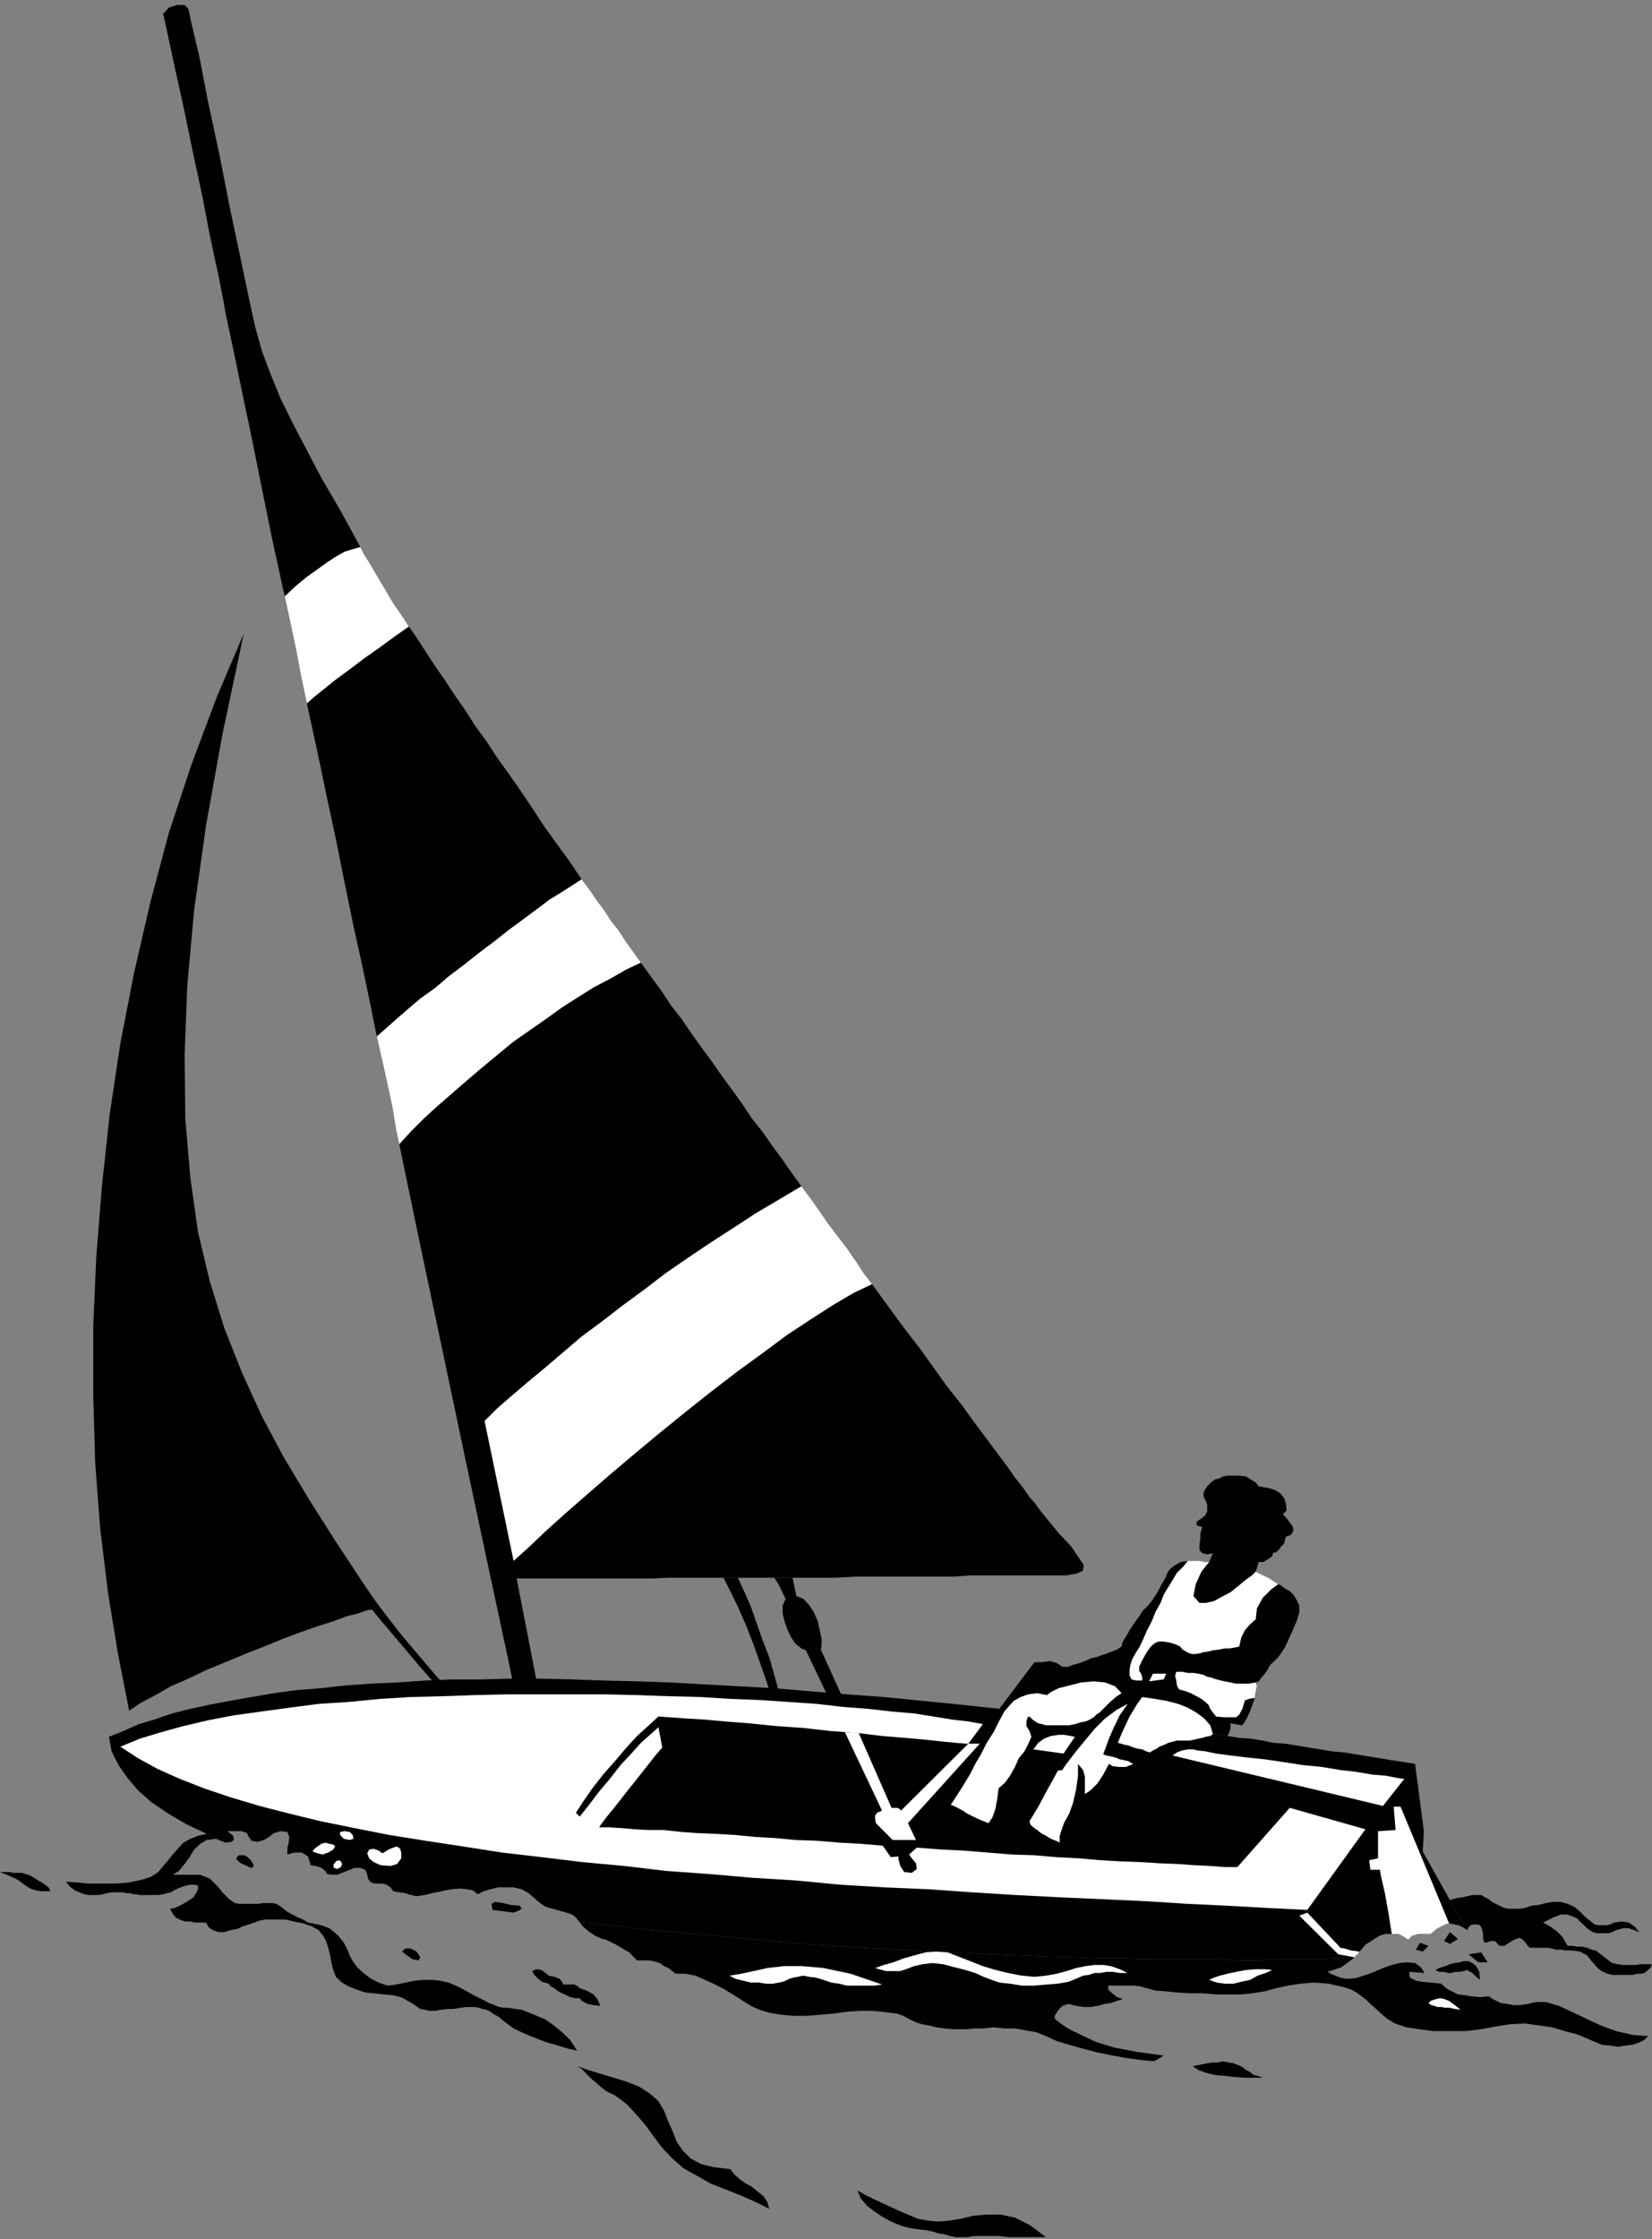 <?xml version="1.0" encoding="UTF-8" standalone="no"?>
<svg
   xmlns:ooo="http://xml.openoffice.org/svg/export"
   xmlns:dc="http://purl.org/dc/elements/1.1/"
   xmlns:cc="http://creativecommons.org/ns#"
   xmlns:rdf="http://www.w3.org/1999/02/22-rdf-syntax-ns#"
   xmlns:svg="http://www.w3.org/2000/svg"
   xmlns="http://www.w3.org/2000/svg"
   xmlns:sodipodi="http://sodipodi.sourceforge.net/DTD/sodipodi-0.dtd"
   xmlns:inkscape="http://www.inkscape.org/namespaces/inkscape"
   version="1.2"
   width="43.23mm"
   height="58.57mm"
   viewBox="0 0 4323 5857"
   preserveAspectRatio="xMidYMid"
   xml:space="preserve"
   id="svg159"
   sodipodi:docname="sailing.svg"
   style="fill-rule:evenodd;stroke-width:28.222;stroke-linejoin:round"
   inkscape:version="0.92.5 (2060ec1f9f, 2020-04-08)"><rect x="0" y="0" width="4323" height="5857" fill="#808080" stroke="none"/><sodipodi:namedview
   pagecolor="#ffffff"
   bordercolor="#666666"
   borderopacity="1"
   objecttolerance="10"
   gridtolerance="10"
   guidetolerance="10"
   inkscape:pageopacity="0"
   inkscape:pageshadow="2"
   inkscape:window-width="664"
   inkscape:window-height="487"
   id="namedview161"
   showgrid="false"
   inkscape:zoom="0.2102413"
   inkscape:cx="81.713387"
   inkscape:cy="110.66457"
   inkscape:window-x="0"
   inkscape:window-y="0"
   inkscape:window-maximized="0"
   inkscape:current-layer="svg159" />
 <defs
   class="ClipPathGroup"
   id="defs8">
  <clipPath
   id="presentation_clip_path"
   clipPathUnits="userSpaceOnUse">
   <rect
   x="0"
   y="0"
   width="21000"
   height="29700"
   id="rect2" />
  </clipPath>
  <clipPath
   id="presentation_clip_path_shrink"
   clipPathUnits="userSpaceOnUse">
   <rect
   x="21"
   y="29"
   width="20958"
   height="29641"
   id="rect5" />
  </clipPath>
 </defs>
 <defs
   class="TextShapeIndex"
   id="defs12">
  <g
   ooo:slide="id1"
   ooo:id-list="id3"
   id="g10" />
 </defs>
 <defs
   class="EmbeddedBulletChars"
   id="defs44">
  <g
   id="bullet-char-template-57356"
   transform="matrix(4.8828125e-4,0,0,-4.8828125e-4,0,0)">
   <path
   d="M 580,1141 1163,571 580,0 -4,571 Z"
   id="path14"
   inkscape:connector-curvature="0" />
  </g>
  <g
   id="bullet-char-template-57354"
   transform="matrix(4.8828125e-4,0,0,-4.8828125e-4,0,0)">
   <path
   d="M 8,1128 H 1137 V 0 H 8 Z"
   id="path17"
   inkscape:connector-curvature="0" />
  </g>
  <g
   id="bullet-char-template-10146"
   transform="matrix(4.8828125e-4,0,0,-4.8828125e-4,0,0)">
   <path
   d="M 174,0 602,739 174,1481 1456,739 Z M 1358,739 309,1346 659,739 Z"
   id="path20"
   inkscape:connector-curvature="0" />
  </g>
  <g
   id="bullet-char-template-10132"
   transform="matrix(4.8828125e-4,0,0,-4.8828125e-4,0,0)">
   <path
   d="M 2015,739 1276,0 H 717 l 543,543 H 174 v 393 h 1086 l -543,545 h 557 z"
   id="path23"
   inkscape:connector-curvature="0" />
  </g>
  <g
   id="bullet-char-template-10007"
   transform="matrix(4.8828125e-4,0,0,-4.8828125e-4,0,0)">
   <path
   d="m 0,-2 c -7,16 -16,29 -25,39 l 381,530 c -94,256 -141,385 -141,387 0,25 13,38 40,38 9,0 21,-2 34,-5 21,4 42,12 65,25 l 27,-13 111,-251 280,301 64,-25 24,25 c 21,-10 41,-24 62,-43 C 886,937 835,863 770,784 769,783 710,716 594,584 L 774,223 c 0,-27 -21,-55 -63,-84 l 16,-20 C 717,90 699,76 672,76 641,76 570,178 457,381 L 164,-76 c -22,-34 -53,-51 -92,-51 -42,0 -63,17 -64,51 -7,9 -10,24 -10,44 0,9 1,19 2,30 z"
   id="path26"
   inkscape:connector-curvature="0" />
  </g>
  <g
   id="bullet-char-template-10004"
   transform="matrix(4.8828125e-4,0,0,-4.8828125e-4,0,0)">
   <path
   d="M 285,-33 C 182,-33 111,30 74,156 52,228 41,333 41,471 c 0,78 14,145 41,201 34,71 87,106 158,106 53,0 88,-31 106,-94 l 23,-176 c 8,-64 28,-97 59,-98 l 735,706 c 11,11 33,17 66,17 42,0 63,-15 63,-46 V 965 c 0,-36 -10,-64 -30,-84 L 442,47 C 390,-6 338,-33 285,-33 Z"
   id="path29"
   inkscape:connector-curvature="0" />
  </g>
  <g
   id="bullet-char-template-9679"
   transform="matrix(4.8828125e-4,0,0,-4.8828125e-4,0,0)">
   <path
   d="M 813,0 C 632,0 489,54 383,161 276,268 223,411 223,592 c 0,181 53,324 160,431 106,107 249,161 430,161 179,0 323,-54 432,-161 108,-107 162,-251 162,-431 0,-180 -54,-324 -162,-431 C 1136,54 992,0 813,0 Z"
   id="path32"
   inkscape:connector-curvature="0" />
  </g>
  <g
   id="bullet-char-template-8226"
   transform="matrix(4.8828125e-4,0,0,-4.8828125e-4,0,0)">
   <path
   d="m 346,457 c -73,0 -137,26 -191,78 -54,51 -81,114 -81,188 0,73 27,136 81,188 54,52 118,78 191,78 73,0 134,-26 185,-79 51,-51 77,-114 77,-187 0,-75 -25,-137 -76,-188 -50,-52 -112,-78 -186,-78 z"
   id="path35"
   inkscape:connector-curvature="0" />
  </g>
  <g
   id="bullet-char-template-8211"
   transform="matrix(4.8828125e-4,0,0,-4.8828125e-4,0,0)">
   <path
   d="M -4,459 H 1135 V 606 H -4 Z"
   id="path38"
   inkscape:connector-curvature="0" />
  </g>
  <g
   id="bullet-char-template-61548"
   transform="matrix(4.8828125e-4,0,0,-4.8828125e-4,0,0)">
   <path
   d="m 173,740 c 0,163 58,303 173,419 116,115 255,173 419,173 163,0 302,-58 418,-173 116,-116 174,-256 174,-419 0,-163 -58,-303 -174,-418 C 1067,206 928,148 765,148 601,148 462,206 346,322 231,437 173,577 173,740 Z"
   id="path41"
   inkscape:connector-curvature="0" />
  </g>
 </defs>
 <g
   id="g49"
   transform="translate(-8338,-11921)">
  <g
   id="id2"
   class="Master_Slide">
   <g
   id="bg-id2"
   class="Background" />
   <g
   id="bo-id2"
   class="BackgroundObjects" />
  </g>
 </g>
 <g
   class="SlideGroup"
   id="g157"
   transform="translate(-8338,-11921)">
  <g
   id="g155">
   <g
   id="container-id1">
    <g
   id="id1"
   class="Slide"
   clip-path="url(#presentation_clip_path)">
     <g
   class="Page"
   id="g151">
      <g
   class="Graphic"
   id="g149">
       <g
   id="id3">
        <rect
   class="BoundingBox"
   x="8338"
   y="11921"
   width="4323"
   height="5857"
   id="rect51"
   style="fill:none;stroke:none" />
        <defs
   id="defs56">
         <clipPath
   id="clip_path_1"
   clipPathUnits="userSpaceOnUse">
          <path
   d="m 8338,11921 h 4322 v 5856 H 8338 Z"
   id="path53"
   inkscape:connector-curvature="0" />
         </clipPath>
        </defs>
        <g
   clip-path="url(#clip_path_1)"
   id="g146">
         <path
   d="m 8338,16818 h 13 12 l 11,2 h 12 10 l 8,3 8,2 7,3 16,10 17,10 13,10 5,10 h -13 -12 l -13,-2 -15,-5 -8,-5 -7,-5 -11,-8 -7,-5 -10,-5 -11,-5 -12,-5 z"
   id="path58"
   inkscape:connector-curvature="0"
   style="fill:#000000;stroke:none" />
         <path
   d="m 9853,16947 81,10 84,10 84,8 84,8 83,7 84,8 82,8 84,5 83,5 82,5 81,5 79,2 79,5 76,3 76,3 71,2 71,3 h 69 l 66,2 h 64 58 59 l 53,3 h 51 l 46,-3 h 40 38 36 l 28,-2 h 25 l 18,-3 h 15 l 3,-5 5,-3 2,-5 3,-2 15,-18 16,-10 12,-8 13,-7 10,-3 h 8 5 5 8 10 l 10,5 15,10 10,-10 16,-5 h 15 18 l 15,-13 13,-7 10,-5 10,-3 13,3 12,2 10,5 13,8 -46,-79 -71,-127 3,-53 -23,-176 -31,-5 -33,-5 -30,-5 -31,-5 -30,-5 -31,-5 -33,-3 -30,-5 -31,-5 -30,-5 -31,-5 -30,-2 -28,-6 -31,-5 -30,-2 -31,-5 -38,-5 -38,-5 -38,-5 -38,-6 -38,-5 -38,-5 -38,-2 -39,-5 -35,-5 -38,-6 -38,-2 -36,-5 -36,-3 -38,-5 -35,-2 -36,-5 -102,-11 -101,-10 -99,-10 -97,-7 -96,-8 -94,-8 -92,-5 -91,-5 -89,-5 -87,-3 -86,-2 -82,-3 -83,-2 h -79 l -76,2 h -77 l -73,3 -72,5 -68,3 -69,5 -63,7 -64,5 -58,8 -59,10 -56,10 -53,10 -51,11 -48,12 -46,16 -41,12 -40,18 -38,15 7,38 18,36 23,33 28,33 35,31 44,30 48,28 53,25 13,5 10,6 13,7 13,5 15,-2 7,-5 -2,-11 -15,-12 h 20 18 l 13,5 5,10 7,10 15,3 18,-5 13,-8 13,-10 17,-5 18,2 5,13 -2,18 -3,10 v 10 8 l 18,-5 h 20 l 16,10 7,23 13,2 15,5 10,8 5,8 11,2 h 15 l 18,-7 15,-6 13,-5 h 15 l 13,5 5,13 2,10 5,8 10,5 h 11 12 l 10,3 11,7 7,10 16,3 15,2 15,5 15,3 21,-3 20,-5 25,-5 23,-5 23,-2 20,2 16,3 12,10 16,-8 17,-5 21,-5 h 20 20 l 21,5 18,10 15,13 15,13 15,10 18,5 18,5 18,5 15,5 10,8 z"
   id="path60"
   inkscape:connector-curvature="0"
   style="fill:#000000;stroke:none" />
         <path
   d="m 11550,16462 -38,-5 -38,-5 -38,-5 -38,-6 -38,-5 -38,-5 -38,-2 -39,-5 -35,-5 -38,-6 -38,-2 -36,-5 -36,-3 -38,-5 -35,-2 -36,-5 92,-122 h 20 l 20,-3 18,5 15,10 h 16 l 12,-5 18,-5 18,-7 13,-6 12,-2 13,-5 15,-5 13,-5 13,-5 7,-5 5,-3 3,-13 8,-12 10,-18 12,-18 11,-15 12,-18 13,-13 10,-12 15,-23 11,-21 10,-17 5,-13 7,-10 13,-10 15,-8 18,-3 h 15 16 l 15,3 h 10 l 10,-23 -15,3 -13,-3 -7,-8 v -15 l 2,-15 v -13 l 3,-10 2,-8 -10,-2 -5,-3 v -7 l 5,-5 8,-5 7,-6 3,-2 2,-5 3,-5 v -10 -8 l -3,-8 -2,-5 -3,-5 -2,-7 2,-11 8,-12 10,-10 10,-8 13,-3 8,-5 12,-2 h 16 15 l 18,2 12,8 13,8 8,10 12,2 16,3 15,5 13,8 10,12 5,15 2,18 -10,10 8,8 10,13 8,12 2,8 -2,5 -5,8 -6,2 -7,3 -3,10 -2,8 -5,5 -3,2 -2,5 -5,5 -6,6 h -7 l -3,10 -10,7 -13,8 h -12 l -8,25 15,8 18,8 15,10 11,7 7,3 10,8 13,7 10,10 8,13 7,15 v 18 l -7,23 -18,41 -13,28 -17,25 -21,20 -12,21 -11,12 -7,10 -8,3 3,10 -3,13 -2,13 v 5 l -6,15 -7,20 -10,21 -10,15 -31,-5 v 2 10 l -3,11 z"
   id="path62"
   inkscape:connector-curvature="0"
   style="fill:#000000;stroke:none" />
         <path
   d="m 12178,16970 -46,-79 18,-5 15,-2 13,-3 13,-3 h 13 10 l 10,6 10,5 8,7 10,5 10,5 13,6 10,2 h 13 15 l 15,-2 18,-6 18,-2 20,-5 18,-3 h 20 l 18,5 18,8 15,13 15,15 13,10 10,8 10,2 h 10 11 l 10,-2 10,-5 20,-3 18,3 15,10 13,15 -13,-5 -15,-5 h -15 l -18,5 -10,5 -10,3 h -11 -10 -10 l -10,-3 -8,-5 -7,-5 -8,-8 -8,-7 -10,-11 -12,-5 -13,-5 h -18 l -20,8 -26,13 18,10 18,13 15,15 13,23 h 13 l 12,2 h 13 l 13,3 12,5 11,2 10,8 7,5 16,13 10,7 13,3 15,2 h 10 13 10 l 13,-2 h 10 7 8 5 l -3,8 -7,7 -10,8 -10,2 h -8 l -13,3 h -15 -18 -18 l -15,-3 -15,-7 -10,-8 -16,-18 -12,-15 -18,-10 -23,-3 h -15 l -13,-2 h -13 l -10,-3 -10,-2 h -15 -15 -18 l -5,-5 -8,-11 -8,-7 -7,-3 -13,5 -13,8 -12,8 h -13 l -5,-5 -5,-6 -5,-2 h -5 l -8,2 -8,3 -5,-3 -2,-7 v -13 l -3,-13 -5,-10 -7,-2 h -11 l -7,2 -5,5 z"
   id="path64"
   inkscape:connector-curvature="0"
   style="fill:#000000;stroke:none" />
         <path
   d="m 12043,17021 11,-18 22,8 -15,15 z"
   id="path66"
   inkscape:connector-curvature="0"
   style="fill:#000000;stroke:none" />
         <path
   d="m 12117,16998 15,-23 21,18 -21,13 z"
   id="path68"
   inkscape:connector-curvature="0"
   style="fill:#000000;stroke:none" />
         <path
   d="m 12094,17074 10,-5 16,-5 12,-5 13,-3 13,-2 10,-3 h 8 5 l 10,5 10,8 8,15 2,21 -10,-8 -10,-10 -10,-5 -3,-3 -10,3 -13,2 h -10 l -8,3 h -10 l -10,-3 h -13 z"
   id="path70"
   inkscape:connector-curvature="0"
   style="fill:#000000;stroke:none" />
         <path
   d="m 12181,17033 33,-5 17,26 h -25 z"
   id="path72"
   inkscape:connector-curvature="0"
   style="fill:#000000;stroke:none" />
         <path
   d="m 9853,16947 81,10 84,10 84,8 84,8 83,7 84,8 82,8 84,5 83,5 82,5 81,5 79,2 79,5 76,3 76,3 71,2 71,3 h 69 l 66,2 h 64 58 59 l 53,3 h 51 l 46,-3 h 40 38 36 l 28,-2 h 25 l 18,-3 h 15 l -17,13 -18,13 -21,7 -15,5 8,5 12,5 13,5 15,3 h 13 l 18,-3 15,-5 15,-5 18,-7 18,-8 23,-8 20,-5 21,-2 20,2 15,11 10,15 -40,-3 v 5 5 l 2,5 5,3 10,5 16,3 23,2 28,3 7,7 10,8 10,5 16,8 18,2 17,3 23,2 23,-2 10,7 10,5 13,6 15,2 16,3 h 17 l 21,-3 20,-5 h 28 l 33,10 33,15 38,18 38,18 41,15 43,10 41,3 -10,10 -16,8 -17,5 -18,2 -18,3 -20,-3 -21,-2 -20,-8 -23,-10 -25,-10 -31,-8 -33,-10 -35,-5 -36,-5 -38,2 -38,6 -38,7 -41,5 h -43 -41 l -38,-5 -33,-5 -30,-10 -21,-13 -15,-13 -13,-12 -15,-13 -10,-10 -13,-10 -13,-10 -15,-8 -15,-5 -43,-10 -38,-3 -36,3 -33,5 -31,7 -30,8 -31,5 -30,3 h -33 -33 l -36,-3 h -33 l -33,-2 -30,-3 -26,-2 -23,-6 -17,-5 -18,-2 h -15 -11 -12 -10 -11 -7 v 10 l 10,10 13,10 15,5 -15,5 -18,6 -15,2 -18,5 -18,3 h -18 l -20,-3 -20,-5 -16,5 -12,13 -8,13 v 7 l 5,5 13,10 20,13 31,15 38,18 48,15 58,11 72,10 -8,5 -8,5 -5,2 -2,3 -33,-3 -38,-5 -39,-7 -40,-8 -38,-10 -36,-10 -33,-10 -28,-13 -25,-10 -28,-5 -28,-5 h -28 l -28,-3 -26,3 h -22 l -21,2 h -18 -20 l -23,-2 -20,-3 -20,-5 -18,-3 -15,-5 -11,-5 -10,-5 -12,-7 -18,-6 -18,-2 -23,-3 -25,-2 h -28 l -33,2 -36,5 -35,3 -36,3 h -36 l -33,-3 -30,-5 -26,-8 -22,-10 -21,-13 -23,-15 -25,-15 -25,-13 -26,-12 -25,-11 -26,-5 h -25 l -10,-7 -10,-8 -11,-5 -12,-8 -16,-5 -12,-2 h -16 -15 l -10,-10 -10,-11 -13,-7 -13,-8 -12,-7 -13,-6 -10,-5 -10,-2 -18,-8 -18,-12 -15,-13 z"
   id="path74"
   inkscape:connector-curvature="0"
   style="fill:#000000;stroke:none" />
         <path
   d="m 11459,17326 13,-3 12,-2 13,-3 15,-2 h 13 l 13,-3 15,3 13,2 12,5 11,5 10,8 10,5 10,8 10,2 13,5 h 13 -31 -28 l -28,-2 -25,-3 -26,-2 -23,-6 -20,-7 z"
   id="path76"
   inkscape:connector-curvature="0"
   style="fill:#000000;stroke:none" />
         <path
   d="m 10582,17651 23,13 25,12 28,13 28,13 28,12 26,11 28,5 25,2 28,-2 30,-5 34,-8 35,-3 h 36 l 38,8 40,20 41,31 h -35 -31 -30 l -28,-3 h -23 -23 -18 l -18,3 h -15 -15 l -15,-3 -16,-5 -15,-2 -15,-5 -15,-3 -18,-2 -21,-3 -22,-5 -26,-10 -25,-13 -23,-15 -20,-15 -18,-21 z"
   id="path78"
   inkscape:connector-curvature="0"
   style="fill:#000000;stroke:none" />
         <path
   d="m 9850,17326 28,10 33,10 33,10 33,10 33,13 28,18 23,20 15,26 11,28 12,27 10,26 16,23 20,20 28,15 33,8 43,5 10,13 13,12 15,11 18,10 15,12 16,13 10,15 5,18 -36,-18 -38,-17 -41,-16 -38,-15 -35,-20 -36,-20 -30,-26 -28,-30 -23,-31 -18,-25 -18,-21 -15,-17 -15,-16 -15,-12 -18,-13 -21,-10 -7,-5 -10,-8 -11,-10 -10,-8 -10,-10 -10,-10 -8,-8 z"
   id="path80"
   inkscape:connector-curvature="0"
   style="fill:#000000;stroke:none" />
         <path
   d="m 9731,17077 10,-5 13,2 12,8 8,7 15,3 13,5 7,8 3,7 h 15 13 l 10,5 5,5 18,6 18,10 10,12 8,18 -18,-2 -15,-3 -16,-8 -5,-7 h -12 l -13,-3 -10,-5 -11,-5 -10,-5 -10,-8 -10,-5 -5,-7 -18,-5 -10,-8 -10,-10 z"
   id="path82"
   inkscape:connector-curvature="0"
   style="fill:#000000;stroke:none" />
         <path
   d="m 9848,17285 -23,-5 -26,-8 -25,-7 -23,-8 -25,-10 -23,-10 -21,-10 -15,-11 -13,-10 -12,-10 -10,-5 -11,-8 -10,-5 -10,-2 -10,-3 -10,-2 h -10 -13 l -15,2 -18,3 h -15 l -18,2 -15,3 h -16 l -12,-3 -11,-2 -12,-8 -10,-7 -11,-6 -12,-7 -13,-5 -15,-3 -23,-2 -26,-3 -22,-2 -23,-8 -21,-8 -17,-10 -16,-15 -7,-18 -5,-20 -3,-18 -5,-20 -5,-16 -8,-15 -12,-15 -18,-10 -23,-8 -25,-5 -21,-5 h -20 -18 -15 l -15,3 -13,5 -15,5 -16,5 -15,7 -18,3 -15,5 h -15 l -15,-5 -11,-8 -7,-12 h -15 -13 l -15,-3 h -13 l -13,-5 -10,-5 -8,-10 -7,-13 12,-2 13,-6 13,-7 13,-8 10,-7 7,-11 5,-10 v -10 l -10,-2 h -10 l -10,2 -10,3 -13,5 -10,5 -8,5 -10,2 -10,3 -13,2 h -10 -13 -12 -13 l -10,-2 h -8 l -7,-3 h -11 l -7,-2 h -10 -11 -10 l -12,2 -11,3 -12,2 h -10 -13 l -13,-2 -13,-5 -12,-5 -13,-10 -10,-13 28,2 30,3 h 36 38 l 33,-3 33,-7 25,-8 18,-12 13,-16 13,-15 12,-15 13,-15 15,-16 18,-10 20,-8 23,-5 13,5 10,6 13,7 13,5 -26,-10 -23,3 -17,10 -16,15 -12,20 -13,18 -15,18 -16,10 h 23 18 15 16 l 12,5 13,5 10,10 13,13 10,13 10,10 8,8 7,5 8,5 10,2 h 13 13 12 13 l 13,-2 h 12 11 l 10,2 10,5 10,8 10,8 13,7 15,8 13,5 13,8 12,2 13,3 10,2 21,8 22,18 16,20 10,20 5,13 8,15 12,16 16,15 20,15 20,10 23,8 23,-3 25,-5 23,-5 23,-2 h 23 l 20,2 23,5 23,10 25,13 23,13 21,10 15,8 13,5 12,5 13,2 h 13 l 15,3 18,2 20,8 20,8 23,10 21,15 22,18 21,20 z"
   id="path84"
   inkscape:connector-curvature="0"
   style="fill:#000000;stroke:none" />
         <path
   d="m 9390,17026 8,-8 h 15 l 15,8 10,15 -5,8 -15,-3 -15,-10 z"
   id="path86"
   inkscape:connector-curvature="0"
   style="fill:#000000;stroke:none" />
         <path
   d="m 8956,16784 2,-5 5,-5 h 5 10 l 8,5 8,8 7,10 v 8 l -7,2 -10,-5 -16,-7 z"
   id="path88"
   inkscape:connector-curvature="0"
   style="fill:#000000;stroke:none" />
         <path
   d="m 9682,16924 13,-5 8,-5 -5,-8 -23,-2 -21,-5 -20,-3 -10,5 3,16 z"
   id="path90"
   inkscape:connector-curvature="0"
   style="fill:#000000;stroke:none" />
         <path
   d="m 8765,11957 15,-16 21,-7 h 20 l 10,10 8,38 20,84 23,119 30,140 28,142 28,132 23,110 15,68 18,64 23,61 25,61 31,63 36,69 40,76 49,84 53,97 10,20 13,20 15,26 15,25 15,25 18,31 21,30 20,31 23,33 23,36 23,35 25,36 25,38 28,40 26,41 30,41 28,43 31,43 30,43 31,46 30,46 33,46 33,45 33,49 21,28 17,25 21,28 18,28 20,25 18,28 20,28 20,28 26,36 28,38 25,38 28,36 26,38 25,35 28,38 25,36 28,38 26,36 25,38 28,35 25,36 26,35 25,36 26,36 25,33 23,33 23,33 25,33 23,30 23,33 20,31 23,30 43,59 41,56 41,53 38,53 35,49 36,45 33,46 31,41 28,38 25,33 23,33 20,25 18,26 15,17 13,18 8,10 40,49 33,35 21,31 12,18 -2,15 -16,7 -27,5 h -46 -15 -21 -25 -31 -33 -38 -41 l -43,3 h -48 -48 -51 -54 -55 l -56,3 h -56 -56 -13 -10 -13 -12 -13 -10 -13 -10 -13 -13 -10 -13 -10 -7 -10 -11 -48 -48 -46 l -46,2 h -43 -41 -40 -38 -33 -33 -28 -28 -23 -18 -15 -13 l 89,458 -13,12 -17,8 -21,-3 -10,-20 -15,-74 -36,-173 -51,-238 -58,-272 -59,-280 -53,-251 -41,-196 -22,-107 -8,-35 -10,-61 -18,-84 -23,-102 -18,-89 -20,-96 -23,-104 -23,-112 -23,-115 -25,-116 -25,-120 -26,-119 -15,-71 -13,-69 -15,-71 -15,-69 -31,-142 -28,-137 -25,-125 -23,-109 -20,-97 -16,-76 -12,-56 -5,-30 -13,-66 -21,-97 -22,-114 -26,-122 -25,-120 -23,-104 -18,-84 z"
   id="path92"
   inkscape:connector-curvature="0"
   style="fill:#000000;stroke:none" />
         <path
   d="m 8976,13578 -71,167 -66,176 -59,178 -48,180 -43,186 -36,185 -28,186 -20,185 -15,186 -8,182 v 181 l 5,175 13,173 20,165 26,160 30,153 31,-21 38,-20 40,-23 46,-20 48,-23 49,-20 50,-21 51,-20 49,-20 48,-18 43,-15 41,-13 35,-13 28,-7 23,-8 15,-3 23,28 28,33 33,39 36,43 38,43 38,48 43,46 46,48 46,49 48,48 48,46 49,40 50,38 51,36 49,28 48,23 -3,12 8,3 h 18 l 20,-3 10,-10 v -12 l -12,-6 -18,-2 h -18 l -36,-13 -38,-23 -43,-30 -46,-36 -48,-40 -51,-44 -51,-50 -53,-51 -51,-54 -48,-53 -48,-53 -46,-54 -43,-51 -39,-50 -33,-44 -27,-40 -74,-112 -69,-109 -66,-110 -58,-109 -51,-112 -46,-116 -38,-122 -31,-130 -20,-142 -13,-153 -2,-165 7,-183 18,-198 31,-221 43,-239 z"
   id="path94"
   inkscape:connector-curvature="0"
   style="fill:#000000;stroke:none" />
         <path
   d="m 10269,16048 h -10 -7 -10 -11 l 18,35 20,41 21,48 20,51 18,51 15,43 13,41 5,28 28,2 -13,-43 -12,-43 -13,-46 -18,-46 -15,-43 -15,-43 -18,-41 z"
   id="path96"
   inkscape:connector-curvature="0"
   style="fill:#000000;stroke:none" />
         <path
   d="m 10412,16048 h -13 -10 -13 -12 l 10,15 10,20 7,15 3,5 -8,18 v 21 l 5,20 8,23 10,20 10,15 16,13 12,5 102,214 36,2 -99,-218 2,-11 v -17 l -5,-23 -5,-23 -10,-23 -13,-20 -15,-16 -18,-7 z"
   id="path98"
   inkscape:connector-curvature="0"
   style="fill:#000000;stroke:none" />
         <path
   d="m 10826,16642 15,-23 18,-28 18,-30 13,-26 15,-25 15,-30 18,-28 13,-26 7,-13 8,-15 13,-15 12,-13 18,-10 20,-7 23,-3 26,5 10,-8 20,-10 28,-7 31,-8 33,-3 30,3 26,10 17,18 -15,10 -15,13 -15,15 -13,13 -8,5 -7,7 -10,6 -11,5 -12,2 -16,5 -15,3 h -18 -17 -13 -13 l -10,-3 -10,-2 -8,-5 -7,-5 -8,-8 -5,2 -3,11 v 12 l 8,13 5,15 -8,18 -10,20 -15,18 -10,23 -13,23 -13,18 -17,15 -3,25 -5,28 -8,23 -10,15 -13,-5 -12,-5 -15,-7 -16,-8 -12,-8 -13,-7 -10,-5 z"
   id="path100"
   inkscape:connector-curvature="0"
   style="fill:#ffffff;stroke:none" />
         <path
   d="m 11032,16685 23,-38 23,-43 20,-36 8,-15 12,-2 5,-8 11,-15 20,-26 23,-28 25,-30 28,-28 31,-23 28,-15 -21,30 -15,31 -13,30 -15,41 8,3 10,2 13,3 12,5 10,2 13,3 8,5 5,2 -20,8 h -18 l -16,-2 -10,-6 -15,28 -15,23 -18,18 -15,10 v -23 -23 l -5,-17 -13,-16 v 31 l -5,36 -8,35 -10,28 -13,23 -7,20 -5,15 v 18 l -10,-5 -13,-5 -13,-8 -13,-7 -10,-8 -10,-7 -8,-8 z"
   id="path102"
   inkscape:connector-curvature="0"
   style="fill:#ffffff;stroke:none" />
         <path
   d="m 11263,16480 13,-31 18,-38 20,-33 13,-18 33,5 30,5 31,8 25,10 23,13 20,15 16,18 7,23 -7,5 -11,2 -10,3 -10,2 -13,3 -10,2 h -12 -11 -10 l -12,3 -11,3 -10,5 -13,5 -7,5 -10,5 -8,5 -10,-3 -10,-5 -13,-2 -10,-3 -13,-5 -10,-2 -10,-3 z"
   id="path104"
   inkscape:connector-curvature="0"
   style="fill:#ffffff;stroke:none" />
         <path
   d="m 10247,17089 30,-5 33,-7 36,-8 43,-5 h 48 l 56,5 71,15 82,28 -18,3 h -18 -20 -18 -18 l -20,-5 -21,-3 -20,-7 -20,-6 -18,-2 -15,-3 -15,3 -11,2 -10,3 -10,5 -8,3 -10,2 -15,3 h -18 l -20,-3 h -20 l -21,-5 -20,-5 z"
   id="path106"
   inkscape:connector-curvature="0"
   style="fill:#ffffff;stroke:none" />
         <path
   d="m 10628,17069 23,-8 25,-7 26,-10 28,-8 30,-8 28,-2 30,2 28,11 31,12 33,13 33,10 33,8 36,7 33,3 30,-3 28,-5 26,-7 25,-8 25,-5 23,-3 h 23 l 20,3 23,8 21,10 h -21 l -18,-3 h -17 l -16,3 h -15 l -15,5 -15,2 -18,8 -20,8 -28,5 -28,2 -33,3 h -33 l -31,-5 -28,-3 -20,-7 -21,-8 -22,-10 -26,-8 -28,-7 -30,-8 -28,-3 -26,3 -22,5 -21,8 -15,5 h -15 -10 -13 l -10,-3 -8,-2 z"
   id="path108"
   inkscape:connector-curvature="0"
   style="fill:#ffffff;stroke:none" />
         <path
   d="m 9339,16769 16,-10 12,-5 10,-3 8,6 3,10 v 15 l -11,15 -17,5 -26,-2 -18,-8 -12,-10 -5,-13 5,-10 12,-2 13,5 z"
   id="path110"
   inkscape:connector-curvature="0"
   style="fill:#ffffff;stroke:none" />
         <path
   d="m 9156,16764 5,-7 8,-6 10,-7 10,-3 11,3 10,2 5,5 -5,8 -13,8 -15,5 -13,-3 z"
   id="path112"
   inkscape:connector-curvature="0"
   style="fill:#ffffff;stroke:none" />
         <path
   d="m 9217,16790 8,-3 5,3 3,7 -3,8 -10,5 -8,-3 -2,-7 z"
   id="path114"
   inkscape:connector-curvature="0"
   style="fill:#ffffff;stroke:none" />
         <path
   d="m 9240,16711 13,2 8,8 2,10 -10,3 -15,-3 -10,-10 v -8 z"
   id="path116"
   inkscape:connector-curvature="0"
   style="fill:#ffffff;stroke:none" />
         <path
   d="m 11502,17100 13,-6 15,-5 20,-5 23,-5 26,-5 25,-2 h 23 l 20,2 -17,8 -21,7 -20,11 -23,5 -20,5 h -23 l -21,-3 z"
   id="path118"
   inkscape:connector-curvature="0"
   style="fill:#ffffff;stroke:none" />
         <path
   d="m 12076,17161 6,-6 5,-2 10,-3 10,-2 10,2 13,5 15,11 15,12 -15,-2 -13,-3 h -12 l -10,-2 h -11 l -7,-3 -8,-2 z"
   id="path120"
   inkscape:connector-curvature="0"
   style="fill:#ffffff;stroke:none" />
         <path
   d="m 11883,17041 3,-5 5,-3 2,-5 3,-2 -23,-3 -15,-5 -13,-2 -2,-3 -84,-89 -21,8 102,101 z"
   id="path122"
   inkscape:connector-curvature="0"
   style="fill:#ffffff;stroke:none" />
         <path
   d="m 10737,16754 64,5 61,3 61,5 61,5 61,2 58,5 59,3 55,5 54,3 53,2 48,3 49,2 43,3 41,2 38,3 h 33 l 137,-155 198,56 -152,211 -102,-5 -107,-6 -106,-5 -110,-7 -111,-5 -112,-5 -115,-6 -114,-7 -114,-8 -115,-5 -117,-7 -114,-11 -114,-7 -115,-10 -112,-8 -109,-13 -109,-10 -107,-13 -104,-12 -102,-16 -99,-15 -94,-15 -91,-18 -89,-18 -82,-20 -78,-20 -77,-23 -68,-23 -64,-25 -58,-26 -51,-28 -46,-30 51,-21 56,-17 58,-16 64,-15 68,-13 72,-10 73,-10 77,-10 78,-5 82,-8 81,-5 84,-2 84,-3 86,-2 h 84 86 84 l 84,2 84,3 81,2 79,5 79,3 74,5 73,5 69,8 66,5 61,7 59,5 50,8 49,8 43,5 38,7 -38,51 h -8 l -23,-2 -33,-3 -45,-5 -56,-5 -61,-5 -66,-8 -69,-5 -71,-8 -71,-5 -69,-7 -64,-5 -55,-5 -51,-3 -41,-3 -28,-2 -25,23 -31,28 -30,33 -28,33 -31,35 -28,36 -23,33 -20,31 10,10 26,-33 25,-33 28,-33 28,-36 28,-30 25,-28 26,-23 20,-18 10,53 -18,21 -22,28 -26,33 -28,35 -28,36 -23,28 -15,20 -5,8 h 28 l 31,2 33,3 38,2 h 40 l 44,5 43,3 48,2 51,3 51,5 53,3 53,5 56,2 59,5 56,3 58,5 21,30 20,-2 v 7 l 5,18 10,16 20,2 13,-10 -2,-15 -11,-13 -7,-10 z"
   id="path124"
   inkscape:connector-curvature="0"
   style="fill:#ffffff;stroke:none" />
         <path
   d="m 12130,16952 -10,3 -10,5 -13,7 -15,13 h -18 -15 l -16,5 -10,10 -15,-10 -10,-5 h -10 -8 l -8,-51 -10,-56 -10,-43 -3,-18 h -25 l -3,-25 23,-5 v -71 l 46,-3 -5,-61 h 18 z"
   id="path126"
   inkscape:connector-curvature="0"
   style="fill:#ffffff;stroke:none" />
         <path
   d="m 10630,16690 -2,-12 v -8 l 5,-7 13,-6 -97,-205 36,2 86,196 h 8 7 l 5,2 5,5 176,-175 h 30 l -188,208 21,44 h -61 z"
   id="path128"
   inkscape:connector-curvature="0"
   style="fill:#ffffff;stroke:none" />
         <path
   d="m 11042,16497 79,11 30,-44 h -2 l -10,-2 -16,-3 h -15 l -20,3 -18,7 -15,11 z"
   id="path130"
   inkscape:connector-curvature="0"
   style="fill:#ffffff;stroke:none" />
         <path
   d="m 11406,16513 12,-8 13,-5 15,-3 h 15 l 11,3 20,2 28,6 38,5 41,5 48,5 48,7 51,8 51,5 48,8 43,5 41,7 36,3 25,5 18,3 h 5 l -56,71 z"
   id="path132"
   inkscape:connector-curvature="0"
   style="fill:#ffffff;stroke:none" />
         <path
   d="m 11502,16007 -20,25 -15,33 -6,31 16,18 h 17 l 21,-5 20,-11 23,-12 20,-16 18,-15 18,-13 10,-10 15,8 18,8 15,10 11,7 -18,13 -23,23 -15,28 -3,28 -15,13 -13,15 -10,20 -5,23 -13,3 -13,2 h -12 l -15,3 -16,2 -12,3 -13,2 -10,3 -16,2 -10,-2 -10,-5 -8,-5 -7,-8 -10,-5 -16,-5 -17,-3 h -13 l -8,3 -7,5 -8,8 -10,15 -10,18 -8,17 v 11 l 5,7 3,8 v 7 3 h -5 -11 l -12,-3 -5,-10 v -15 l 2,-13 5,-15 10,-18 8,-12 10,-21 10,-23 13,-25 10,-25 13,-23 8,-21 7,-12 13,-21 15,-25 18,-18 10,-13 h 15 16 l 15,3 z"
   id="path134"
   inkscape:connector-curvature="0"
   style="fill:#ffffff;stroke:none" />
         <path
   d="m 11416,16294 h 15 l 15,3 h 15 l 13,2 13,3 10,5 10,2 8,3 7,2 11,3 10,2 15,3 13,3 h 18 17 l 18,-3 3,10 -3,13 -2,13 v 5 h -6 l -10,2 -7,3 h -3 l -2,7 -5,16 -8,15 -8,7 h -15 -18 l -20,-2 -10,-13 -5,-7 -5,-11 -8,-7 -10,-8 -13,-7 -15,-8 -13,-5 -18,-5 -5,-10 -2,-13 -3,-13 z"
   id="path136"
   inkscape:connector-curvature="0"
   style="fill:#ffffff;stroke:none" />
         <path
   d="m 11355,16299 h 35 l -7,15 -38,5 z"
   id="path138"
   inkscape:connector-curvature="0"
   style="fill:#ffffff;stroke:none" />
         <path
   d="m 9383,14914 -8,-35 -10,-61 -18,-84 -23,-102 23,-20 28,-25 30,-26 33,-28 39,-28 35,-30 41,-31 38,-30 41,-31 38,-30 38,-28 35,-26 33,-25 33,-20 28,-18 23,-15 21,28 17,25 21,28 18,28 20,25 18,28 20,28 20,28 -38,18 -40,23 -44,23 -40,25 -44,28 -43,31 -43,30 -43,30 -41,34 -40,33 -41,35 -38,33 -38,33 -36,33 -33,33 z"
   id="path140"
   inkscape:connector-curvature="0"
   style="fill:#ffffff;stroke:none" />
         <path
   d="m 9141,13761 -15,-71 -13,-69 -15,-71 -15,-69 30,-28 28,-23 28,-20 25,-18 23,-15 23,-13 23,-7 18,-5 10,20 13,20 15,26 15,25 15,25 18,31 21,30 20,31 -36,25 -38,28 -40,28 -41,31 -38,28 -31,25 -25,20 z"
   id="path142"
   inkscape:connector-curvature="0"
   style="fill:#ffffff;stroke:none" />
         <path
   d="m 9606,15638 76,366 39,-35 43,-41 51,-46 55,-48 61,-53 64,-54 66,-55 69,-56 68,-54 69,-53 66,-48 66,-49 61,-40 59,-38 53,-31 48,-23 -23,-30 -20,-31 -23,-33 -23,-30 -25,-33 -23,-33 -23,-33 -25,-33 -59,35 -61,36 -58,38 -59,38 -61,41 -58,40 -56,43 -56,41 -53,41 -54,40 -48,41 -48,41 -46,38 -41,35 -38,33 z"
   id="path144"
   inkscape:connector-curvature="0"
   style="fill:#ffffff;stroke:none" />
        </g>
       </g>
      </g>
     </g>
    </g>
   </g>
  </g>
 </g>
</svg>